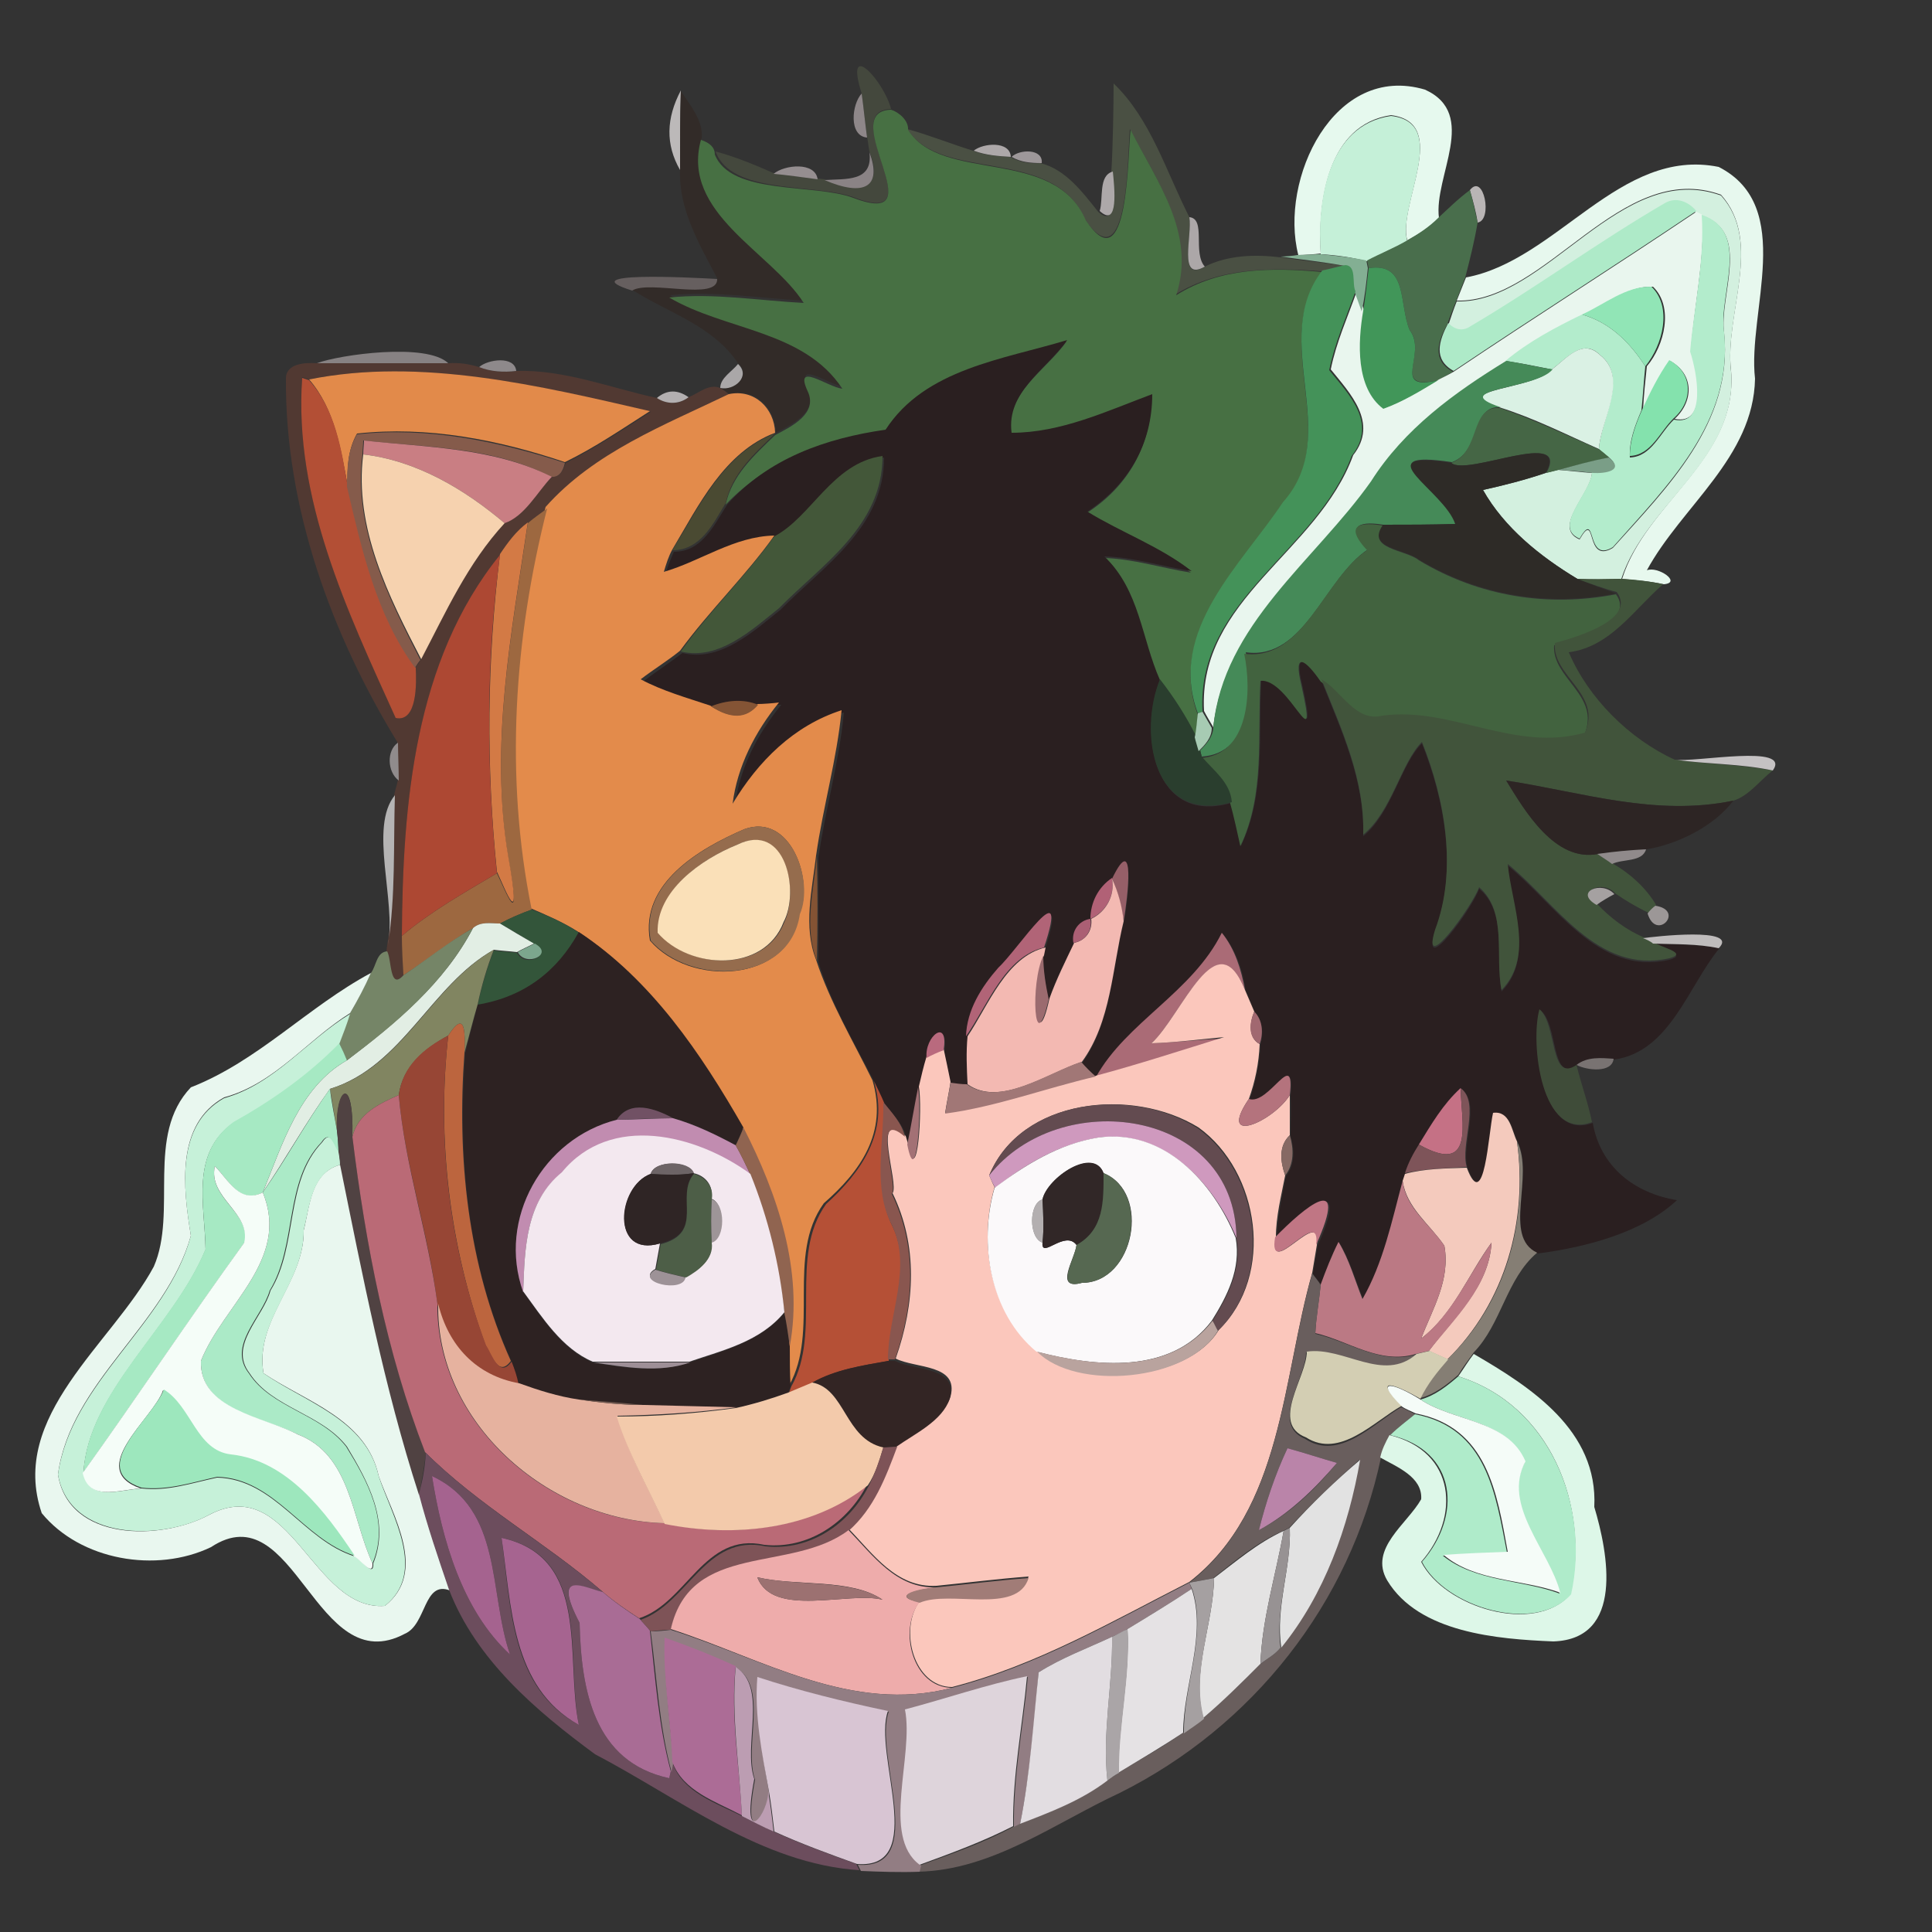 <?xml version="1.0" encoding="utf-8"?>
<!-- Generator: Adobe Illustrator 26.0.3, SVG Export Plug-In . SVG Version: 6.00 Build 0)  -->
<svg version="1.1" id="Layer_1" xmlns="http://www.w3.org/2000/svg" xmlns:xlink="http://www.w3.org/1999/xlink" x="0px" y="0px"
	 viewBox="0 0 250 250" style="enable-background:new 0 0 250 250;" xml:space="preserve">
<rect x="0" y="0" width="250" height="250" fill="#333333" stroke="none"/>
<style type="text/css">
	.st0{fill:#44483D;}
	.st1{fill:#4A5043;}
	.st2{fill:#E6F9EE;}
	.st3{fill:#BCB9B9;}
	.st4{fill:#322B28;}
	.st5{fill:#8E8789;}
	.st6{fill:#477043;}
	.st7{fill:#C5F0D8;}
	.st8{fill:#ADA8A9;}
	.st9{fill:#8A8385;}
	.st10{fill:#9D9799;}
	.st11{fill:#E7F8EE;}
	.st12{fill:#958E90;}
	.st13{fill:#B9B5B5;}
	.st14{fill:#D3F0DF;}
	.st15{fill:#496E4C;}
	.st16{fill:#AEEAC8;}
	.st17{fill:#ACA7A8;}
	.st18{fill:#E9F6EE;}
	.st19{fill:#B3ECCC;}
	.st20{fill:#83AF93;}
	.st21{fill:#449259;}
	.st22{fill:#419659;}
	.st23{fill:#665F5F;}
	.st24{fill:#91E5B6;}
	.st25{fill:#2A1F20;}
	.st26{fill:#DAF1E4;}
	.st27{fill:#878283;}
	.st28{fill:#513932;}
	.st29{fill:#8E898B;}
	.st30{fill:#AAA7A8;}
	.st31{fill:#458A58;}
	.st32{fill:#84E2AD;}
	.st33{fill:#E28A4A;}
	.st34{fill:#B34F35;}
	.st35{fill:#B3AFB0;}
	.st36{fill:#E38B4B;}
	.st37{fill:#456645;}
	.st38{fill:#855B4B;}
	.st39{fill:#4A4A32;}
	.st40{fill:#C97E83;}
	.st41{fill:#F6D2AF;}
	.st42{fill:#435739;}
	.st43{fill:#2E2B27;}
	.st44{fill:#7A9E87;}
	.st45{fill:#9D6840;}
	.st46{fill:#D37A45;}
	.st47{fill:#42633F;}
	.st48{fill:#AD4833;}
	.st49{fill:#41543B;}
	.st50{fill:#2A3E2E;}
	.st51{fill:#845435;}
	.st52{fill:#A7CBB3;}
	.st53{fill:#908B8C;}
	.st54{fill:#C5C2C3;}
	.st55{fill:#2D2524;}
	.st56{fill:#B5B4B4;}
	.st57{fill:#956C4D;}
	.st58{fill:#FAE0B8;}
	.st59{fill:#908A8B;}
	.st60{fill:#835334;}
	.st61{fill:#965F68;}
	.st62{fill:#B16176;}
	.st63{fill:#F3B9B2;}
	.st64{fill:#A5A1A1;}
	.st65{fill:#9C9797;}
	.st66{fill:#33553A;}
	.st67{fill:#B16477;}
	.st68{fill:#E2EEE4;}
	.st69{fill:#AB5F74;}
	.st70{fill:#758567;}
	.st71{fill:#2D2222;}
	.st72{fill:#AA6B76;}
	.st73{fill:#BFBCBC;}
	.st74{fill:#7CA68D;}
	.st75{fill:#818561;}
	.st76{fill:#9B6B6F;}
	.st77{fill:#FBC7BC;}
	.st78{fill:#E9F7EF;}
	.st79{fill:#C6F1D9;}
	.st80{fill:#A16870;}
	.st81{fill:#3F4C39;}
	.st82{fill:#BC653E;}
	.st83{fill:#B96A7E;}
	.st84{fill:#974635;}
	.st85{fill:#A6E9C3;}
	.st86{fill:#A17776;}
	.st87{fill:#797372;}
	.st88{fill:#B4737D;}
	.st89{fill:#B55036;}
	.st90{fill:#ABEAC7;}
	.st91{fill:#504242;}
	.st92{fill:#A37175;}
	.st93{fill:#C57185;}
	.st94{fill:#7E5459;}
	.st95{fill:#BA6A76;}
	.st96{fill:#89564F;}
	.st97{fill:#634B50;}
	.st98{fill:#715164;}
	.st99{fill:#F4CABD;}
	.st100{fill:#C18CB0;}
	.st101{fill:#CF99BE;}
	.st102{fill:#906450;}
	.st103{fill:#F3E8EF;}
	.st104{fill:#FBF9FA;}
	.st105{fill:#866964;}
	.st106{fill:#857E74;}
	.st107{fill:#F5FDF8;}
	.st108{fill:#6D6466;}
	.st109{fill:#312727;}
	.st110{fill:#2F2525;}
	.st111{fill:#4D5E47;}
	.st112{fill:#566851;}
	.st113{fill:#BB7984;}
	.st114{fill:#9E9598;}
	.st115{fill:#C07684;}
	.st116{fill:#9D9297;}
	.st117{fill:#695E5D;}
	.st118{fill:#E6B29F;}
	.st119{fill:#B9A39E;}
	.st120{fill:#D3CEB3;}
	.st121{fill:#DDF7E8;}
	.st122{fill:#9E8F97;}
	.st123{fill:#332524;}
	.st124{fill:#AFEBCA;}
	.st125{fill:#F3CAAB;}
	.st126{fill:#F5FCF8;}
	.st127{fill:#9DE7BD;}
	.st128{fill:#735A51;}
	.st129{fill:#7E5357;}
	.st130{fill:#BA84A9;}
	.st131{fill:#6C4D5D;}
	.st132{fill:#E2E2E2;}
	.st133{fill:#A5638F;}
	.st134{fill:#EEACAB;}
	.st135{fill:#E4E3E3;}
	.st136{fill:#979293;}
	.st137{fill:#A66490;}
	.st138{fill:#9C7171;}
	.st139{fill:#A17C77;}
	.st140{fill:#A5A0A1;}
	.st141{fill:#A96C95;}
	.st142{fill:#927D83;}
	.st143{fill:#E5E2E4;}
	.st144{fill:#AAA5A7;}
	.st145{fill:#AC6C96;}
	.st146{fill:#E2DDE1;}
	.st147{fill:#BC9DB2;}
	.st148{fill:#D8C5D3;}
	.st149{fill:#DED4DB;}
</style>
<g id="_x23_44483dff">
	<path class="st0" d="M111.5,12.1c-2.3-7.3,2.9-1.6,3.8,2c-7.3,0.2,6.1,15.7-4.9,11.4c-5.1-1.8-15.8-0.3-17.8-5.9
		c2.6,0.7,5,1.7,7.5,2.8c1.4,0.2,4.2,0.6,5.7,0.7l0.9,0.1c5.1,2.1,7.6,0.9,5.8-3.6c-0.1-0.5-0.2-1.4-0.3-1.9
		C112,16.4,111.7,13.5,111.5,12.1z"/>
</g>
<g id="_x23_4a5043ff">
	<path class="st1" d="M144.1,10.8c4.8,4.6,6.8,11.4,9.8,17.3c0.4,2.5-1.5,8.5,2,6.4c3-1.5,6.5-1.6,9.8-1.2c2.8,0.4,5.6,0.7,8.4,1.1
		c-1,0.2-2,0.5-3.1,0.7c-6.6-0.5-13.2-0.5-18.9,3c2.6-7.9-2.4-14.7-5.9-21.4c-0.3,3-0.1,20-5.8,11.7c-4.1-9.6-18.6-4.7-23-11.7
		c2.9,0.8,5.6,1.9,8.5,2.8c1.5,0.6,3.2,0.7,4.8,0.8c1.2,0.7,2.6,0.9,3.9,0.8c3.3,0.8,5.5,3.8,7.5,6.3c2.5,2.3,1.9-3.1,1.7-5.1
		C144,19.4,144.1,13.6,144.1,10.8z"/>
</g>
<g id="_x23_e6f9eeff">
	<path class="st2" d="M168,33c-2.5-9.8,4.6-24.9,16.4-21.4c7,3.2,1.1,11.2,1.8,16.6c-1.2,1.2-2.6,2.1-4.1,2.9
		c-1.3-4.6,5.7-15.2-2.1-16.2c-8.2,1.2-9.5,11.2-9.1,17.9C170.2,32.9,168.7,33,168,33z"/>
</g>
<g id="_x23_bcb9b9ff">
	<path class="st3" d="M88,22c-1.9-3.3-1.8-6.7,0.1-10.3C88,15.2,88,18.6,88,22z"/>
</g>
<g id="_x23_322b28ff">
	<path class="st4" d="M88.1,11.8c1.2,1.8,2.9,3.8,2.7,6c-2.5,9.5,9.1,14.5,13.3,21.1c-5.8-0.3-11.6-1.3-17.4-0.7
		c7.3,4.3,17.4,4.2,22.4,11.8c-1.9-0.2-6.3-3.6-4.5,0.3c1.3,3-2.1,4.6-4.2,5.7c-0.1-3.3-2.7-5.8-6-5c-0.3-0.2-0.9-0.6-1.2-0.9
		c1.8,0.4,4.1-1.5,2.3-3.1c-3.3-4.9-9-6.5-13.7-9.5c2.2-1.4,11.1,1.4,11-1.5c-2.3-4.4-5-8.9-4.8-14C88,18.6,88,15.2,88.1,11.8z"/>
</g>
<g id="_x23_8e8789ff">
	<path class="st5" d="M111.5,12.1c0.2,1.4,0.5,4.3,0.7,5.7C109.8,17.6,110.2,13.5,111.5,12.1z"/>
</g>
<g id="_x23_477043ff">
	<path class="st6" d="M110.4,25.6c11,4.2-2.4-11.2,4.9-11.4c1,0.3,2.3,1.4,2.2,2.6c4.4,7,18.9,2.1,23,11.7c5.6,8.4,5.4-8.7,5.8-11.7
		c3.4,6.7,8.5,13.4,5.9,21.4c5.7-3.6,12.3-3.6,18.9-3c-7,9.1,2.8,21.2-5.1,30c-5.2,8-15,16.6-11,27.3c-0.1,0.8-0.2,2.3-0.3,3.1
		c-1.2-2.7-2.9-5.1-4.7-7.4c-2.3-5.4-2.5-11.5-7.2-16c3.8,0.1,7.5,1.3,11.3,1.9c-4.1-3.2-9.1-5-13.5-7.7c5.3-3.4,8.4-8.7,8.4-15.2
		c-5.9,2.3-11.7,5-18.2,5c-0.8-5.3,4.5-8.2,7.2-12c-8.3,2.5-18.4,3.7-23.5,11.6c-7.7,1.1-15.2,3.8-20.6,9.5c0.8-3.8,3.7-6.4,6.4-9
		c2.1-1.1,5.6-2.8,4.2-5.7c-1.8-3.9,2.6-0.5,4.5-0.3c-5-7.6-15.1-7.5-22.4-11.8c5.8-0.6,11.6,0.4,17.4,0.7
		c-4.2-6.6-15.9-11.6-13.3-21.1c1.2,0.4,1.8,1,1.8,1.9C94.6,25.3,105.3,23.7,110.4,25.6z"/>
</g>
<g id="_x23_c5f0d8ff">
	<path class="st7" d="M170.9,32.9c-0.5-6.7,0.8-16.7,9.1-17.9c7.8,0.9,0.8,11.6,2.1,16.2c-1.7,0.9-3.5,1.7-5.2,2.6
		C174.9,33.3,172.9,33,170.9,32.9z"/>
</g>
<g id="_x23_ada8a9ff">
	<path class="st8" d="M126,19.5c1.2-1,4.7-1.3,4.8,0.8C129.2,20.2,127.6,20.1,126,19.5z"/>
	<path class="st8" d="M142.3,27.3c0.5-1.6-0.2-4.6,1.7-5.1C144.2,24.2,144.8,29.6,142.3,27.3z"/>
</g>
<g id="_x23_8a8385ff">
	<path class="st9" d="M112.5,19.7c1.7,4.5-0.7,5.8-5.8,3.6C109.4,23.1,113,23.6,112.5,19.7z"/>
</g>
<g id="_x23_9d9799ff">
	<path class="st10" d="M130.9,20.3c1-1,4.1-1.1,3.9,0.8C133.4,21.1,132.1,21,130.9,20.3z"/>
</g>
<g id="_x23_e7f8eeff">
	<path class="st11" d="M189.7,35.9c11.8-2.2,19.9-16.9,32.7-14.3c10,5.1,3.7,18.8,4.7,27.4c-0.2,10.2-9.5,16.5-14,24.8
		c1.4-0.6,4.6,1.6,2.2,1.8c-1.8-0.4-3.6-0.5-5.4-0.7C213,65,224.9,59.4,224,48c-0.9-7.4,4.2-16.6-1.3-22.8
		c-13-4.7-22.6,14-34.2,13.7C188.9,37.9,189.3,36.9,189.7,35.9z"/>
</g>
<g id="_x23_958e90ff">
	<path class="st12" d="M100.1,22.5c1.4-1.2,5.4-1.6,5.7,0.7C104.3,23,101.5,22.6,100.1,22.5z"/>
</g>
<g id="_x23_b9b5b5ff">
	<path class="st13" d="M190.2,24.6c1.8-2.3,3,3.9,1,4.2C191,27.4,190.6,26,190.2,24.6z"/>
</g>
<g id="_x23_d3f0dfff">
	<path class="st14" d="M188.5,39c11.6,0.3,21.2-18.4,34.2-13.7c5.5,6.1,0.4,15.4,1.3,22.8c0.9,11.4-11,17-14.2,26.8
		c-1.9,0.1-3.8,0.1-5.7,0c-4.8-2.9-9.4-6.6-12.2-11.5c2.7-0.6,5.5-1.3,8.1-2.2c0.4-0.1,1.2-0.3,1.6-0.4c1.4,0.1,2.9,0.3,4.4,0.4
		c-0.1,2.6-5.2,7.1-1.6,8.6c2.3-4,0.6,3.3,4.3,1.1c7-7.8,15.6-16.2,14.4-27.8c-0.7-4.8,3.6-13.1-2.9-15.2l-0.8-0.4
		c-1-1.2-2.6-2-4.1-1c-8.6,4.9-16.5,10.9-25,16c-1,0.7-2,0.6-2.9-0.4C187.8,40.9,188.1,40,188.5,39z"/>
</g>
<g id="_x23_496e4cff">
	<path class="st15" d="M186.1,28.2c1.3-1.2,2.6-2.5,4.1-3.6c0.4,1.4,0.7,2.8,1,4.2c-0.4,2.4-1,4.8-1.6,7.1c-0.4,1-0.8,2.1-1.2,3.1
		c-0.4,1-0.8,2-1.1,2.9c-1.2,2.2-2.1,4.7,0.7,6.2c-0.5,0.3-1.4,0.8-1.9,1.1c-6.3,1.4-1.3-3.5-3.7-6.5c-1.4-3.4-0.2-8.8-5.3-8l-0.2-1
		c1.7-0.9,3.5-1.6,5.2-2.6C183.5,30.3,184.9,29.4,186.1,28.2z"/>
</g>
<g id="_x23_aeeac8ff">
	<path class="st16" d="M215.4,26.3c1.5-0.9,3.1-0.2,4.1,1c-10.4,7-21,13.7-31.4,20.7c-2.7-1.5-1.9-3.9-0.7-6.2
		c0.9,0.9,1.9,1.1,2.9,0.4C198.8,37.2,206.8,31.3,215.4,26.3z"/>
</g>
<g id="_x23_aca7a8ff">
	<path class="st17" d="M153.9,28.1c2.2,0.2,0.4,4.6,2,6.4C152.4,36.5,154.3,30.5,153.9,28.1z"/>
</g>
<g id="_x23_e9f6eeff">
	<path class="st18" d="M188.1,48.1c10.4-7,21-13.7,31.4-20.7l0.8,0.4c0.3,5.9-1.1,11.8-1.5,17.6c0.9,2.7,2.2,9.7-2.1,8.8
		c2.5-2.3,2.5-5.8-0.6-7.5c-1.5,2-2.5,4.2-3.5,6.4c0.1-1.9,0.3-3.8,0.5-5.7c2.3-2.7,3.5-7.7,0.8-10.3c-3.3-0.1-6.1,2.3-9,3.6
		c-3.5,1.7-6.9,3.6-9.9,6c-6.7,4.2-13.2,8.9-17.5,15.6c-7.2,10.3-19,18.5-20.5,31.8c-0.3-0.5-0.9-1.5-1.2-2.1
		c-0.8-14.5,14.7-20.5,19.3-33.1c3.3-4.2-0.4-8-2.9-11.1c0.7-3.5,2.2-6.8,3.4-10.2c0.2,0.6,0.7,1.9,0.9,2.5c-0.6,4-1,9.9,2.6,12.7
		c2.5-0.9,4.8-2.4,7.1-3.7C186.6,48.9,187.6,48.4,188.1,48.1z"/>
</g>
<g id="_x23_b3ecccff">
	<path class="st19" d="M220.2,27.8c6.5,2.2,2.1,10.4,2.9,15.2c1.2,11.6-7.4,19.9-14.4,27.8c-3.6,2.2-2-5.1-4.3-1.1
		c-3.6-1.5,1.5-6,1.6-8.6c1.6,0.1,4.2-0.3,2.1-2c-0.3-0.2-0.9-0.7-1.2-1c0.2-3.8,3.9-9.3,0.1-12.2c-2.2-2.2-4.4,0.6-6.2,1.9
		c-2-0.4-4-0.8-6-1.1c3-2.5,6.4-4.3,9.9-6c3.6,1,6.2,3.6,8.2,6.7c-0.2,1.9-0.3,3.8-0.5,5.7c-0.8,1.9-1.6,3.9-1.5,6.1
		c2.8-0.1,3.9-3.2,5.7-4.9c4.3,0.9,3-6.1,2.1-8.8C219.2,39.6,220.6,33.7,220.2,27.8z"/>
</g>
<g id="_x23_83af93ff">
	<path class="st20" d="M165.7,33.2c0.5,0,1.7-0.1,2.2-0.2c0.8,0,2.2-0.1,3-0.1c2,0.2,4,0.4,5.9,0.8l0.2,1c-0.2,1.9-0.4,3.8-0.8,5.6
		c-0.2-0.6-0.7-1.9-0.9-2.5c-0.5-1,0.2-3.3-1.3-3.4C171.3,33.9,168.5,33.6,165.7,33.2z"/>
</g>
<g id="_x23_449259ff">
	<path class="st21" d="M174.1,34.3c1.5,0.1,0.8,2.4,1.3,3.4c-1.2,3.4-2.7,6.7-3.4,10.2c2.5,3.1,6.3,6.8,2.9,11.1
		c-4.6,12.5-20.1,18.6-19.3,33.1l-0.6,0.2c-4-10.7,5.7-19.3,11-27.3c7.9-8.8-1.9-20.9,5.1-30C172.1,34.8,173.1,34.5,174.1,34.3z"/>
</g>
<g id="_x23_419659ff">
	<path class="st22" d="M177.1,34.7c5.1-0.8,3.9,4.6,5.3,8c2.4,3.1-2.6,8,3.7,6.5c-2.3,1.4-4.6,2.8-7.1,3.7
		c-3.6-2.7-3.3-8.6-2.6-12.7C176.7,38.4,176.9,36.5,177.1,34.7z"/>
</g>
<g id="_x23_665f5fff">
	<path class="st23" d="M81.8,37.6c-8-2.5,7.5-1.7,11-1.5C92.9,39,84,36.2,81.8,37.6z"/>
</g>
<g id="_x23_91e5b6ff">
	<path class="st24" d="M204.7,40.7c2.9-1.3,5.7-3.7,9-3.6c2.7,2.6,1.5,7.5-0.8,10.3C210.9,44.3,208.3,41.7,204.7,40.7z"/>
</g>
<g id="_x23_2a1f20ff">
	<path class="st25" d="M114.6,55.6c5.1-7.9,15.3-9.1,23.5-11.6c-2.7,3.8-7.9,6.7-7.2,12c6.4,0,12.3-2.8,18.2-5
		c0,6.5-3.1,11.7-8.4,15.2c4.4,2.7,9.4,4.5,13.5,7.7c-3.8-0.6-7.5-1.8-11.3-1.9c4.6,4.4,4.8,10.6,7.2,16c-2.7,6.8-0.9,18.8,9.2,15.9
		c0.3,1.4,0.9,4.1,1.3,5.5c3.2-6.8,2.2-14.2,2.6-21.4c3.7-0.3,7.6,11,5.3,0.6c-1.1-4.4,0.5-3.3,2.5-0.5c2.6,6.5,5.6,12.9,5.4,20.1
		c3.7-3,4.9-9.4,7.6-12c3,7.5,4.6,16.6,1.7,24.3c-1.9,6.2,4.8-2.9,5.7-5.5c3.7,3.1,2.1,8.9,2.9,13.3c4.3-4.4,1.2-11.1,0.8-16.3
		c6.2,5,11.6,14.3,20.9,12.2c2.6-0.7-1.2-1.4-2-2.1c2.8,0.2,5.7,0,8.5,0.6c-4,4.8-6.4,13.4-13.6,14.4c-1.6-0.2-3.4-0.3-4.8,0.8
		c-3.5,2.3-2.4-5.4-4.8-7.2c-1.2,4.3,0.2,17.1,6.8,14.6c1,5.7,5.4,9.1,10.9,10c-4.5,4.2-11.8,6.1-18,6.9c-4.6-2.1-0.4-10-2.6-14.4
		c-0.7-1.4-0.9-4-3.1-3.7c-0.6,2.6-1.1,13.2-3.4,7c-0.9-2.8,1.8-8.3-0.8-10.2c-2.3,2.1-3.8,4.8-5.4,7.3c-0.7,1.2-1.3,2.4-1.8,3.7
		l-0.3,0.9c-1.4,5.2-2.5,10.6-5.2,15.3c-1-2.4-1.7-5-3.1-7.3c-0.9,1.8-1.6,3.6-2.3,5.5c-0.3-0.4-0.9-1.1-1.1-1.5
		c0.2-1.2,0.4-2.4,0.6-3.6c4.4-9.8-1.5-4.9-5.3-1c0.1-2.7,0.7-5.4,1.2-8c1.2-1.5,1.1-3.5,0.6-5.2c0-1.8,0.1-3.5,0-5.2
		c0.7-6.2-2.7,1.4-5.3,0.5c0.8-2.3,1.3-4.7,1.4-7.1c0.4-1.4,0.3-3.1-0.7-4.2c-0.4-0.9-0.8-1.9-1.2-2.8c-0.4-2.7-1.3-5.3-3-7.4
		c-3.8,7.7-12.4,11.5-16.3,18.7c-0.6-0.6-1.3-1.3-1.9-1.9c3.8-5.3,3.9-12.1,5.4-18.2c0.6-2.9,1.6-11.9-1.5-5.5
		c-1.8,1.2-2.8,3.1-2.8,5.3c-1.5,0.2-2.4,1.6-2.2,3.1c-1.2,2.4-2.4,4.7-3.2,7.2c-0.4-1.8-0.7-3.7-0.7-5.6l0.2-1
		c3.4-10.3-3.3,0.2-5.9,2.6c-2.2,2.5-4.1,5.5-4.1,8.9c-0.1,2.1,0,4.1,0,6.2c-0.7-0.1-1.4-0.1-2.1-0.2c-0.3-1.4-0.7-2.8-0.9-4.3
		c0.7-4.3-2.4-1.8-2.2,1c-0.4,1.3-0.8,2.6-1,3.9c-0.5,2.4-1,4.9-1.4,7.4l-0.3-1c-0.3-1.8-1.7-3.1-2.8-4.5c-0.4-0.9-0.8-1.8-1.3-2.8
		c-2.6-5.1-5.6-10.1-7.3-15.6c0-4.5,0-9,0-13.5c0.9-6.3,2.7-12.4,3.3-18.8c-6.3,2-10.8,6.6-14.1,12.1c0.6-4.9,2.9-9.3,6-13.1
		c-0.7,0-2.1,0.1-2.8,0.2c-2-0.8-4.2-0.6-6.1,0.2c-3-1-6.2-1.9-9-3.4c1.7-1.3,3.4-2.4,5.1-3.7c4.9,1.2,9.2-2.8,12.7-5.6
		c5.6-5.7,13.4-10.6,13.4-19.7c-6.5,0.9-9.2,7.9-14,10.4c-5.2,0-9.5,3.2-14.3,4.7c0.3-1,0.7-2,1.1-2.9c3.7,0,5.2-3.5,6.9-6.1
		C99.4,59.3,106.9,56.7,114.6,55.6z"/>
</g>
<g id="_x23_daf1e4ff">
	<path class="st26" d="M200.8,47.8c1.8-1.3,3.9-4.1,6.2-1.9c3.9,3,0.1,8.5-0.1,12.2c-4.3-1.9-8.4-4-12.9-5.4
		C186.9,50.4,198.7,50.4,200.8,47.8z"/>
</g>
<g id="_x23_878283ff">
	<path class="st27" d="M41,47c2.9-1.1,14.2-2.7,17,0C52.3,47,46.7,47,41,47z"/>
</g>
<g id="_x23_513932ff">
	<path class="st28" d="M37,49.1c-0.1-2.1,2.5-2.2,4-2.1c5.7,0,11.4,0,17,0c1.4-0.1,2.7,0.1,4,0.5c1.5,0.6,3.2,0.7,4.8,0.5
		C73,47.8,79,50.2,85,51.5c1.2,0.8,2.9,0.9,4.1-0.1c1.3-0.5,2.6-1.8,4.1-1.2c0.3,0.2,0.9,0.6,1.2,0.9c-8.3,4-17.5,7.4-23.5,14.7
		c-0.8,0.6-1.7,1.2-2.5,1.9c-1.5,1.1-2.5,2.6-3.6,4.1C53.6,85.5,52.1,104.1,52,121.1c0,1.7,0.1,3.4,0.2,5.1c-1.9,2-1.6-2-2.2-3.1
		l0.1-0.8c1.1-6.4,0.8-12.9,0.9-19.4c0.1-0.5,0.4-1.5,0.5-2c0-1.2-0.1-3.7-0.1-4.9C42.9,82.1,36.9,65.7,37,49.1 M40,49.1l-0.9-0.3
		C38,64.5,44.9,79,51.2,92.8c2.8,0.6,2.7-4.5,2.6-6.5c0.2-0.2,0.5-0.7,0.7-1c3.1-6.1,6-12.4,10.8-17.6c2.6-1,4.2-4,6.1-6
		c0.8,0.1,1.4-0.5,1.8-1.8c3.8-1.9,7.4-4.3,11-6.6C69.7,49.9,54.4,46.2,40,49.1z"/>
</g>
<g id="_x23_8e898bff">
	<path class="st29" d="M62,47.5c1.1-1,4.6-1.5,4.8,0.5C65.2,48.2,63.5,48.1,62,47.5z"/>
</g>
<g id="_x23_aaa7a8ff">
	<path class="st30" d="M95.5,47.1c1.7,1.6-0.5,3.5-2.3,3.1C93.2,48.9,94.7,48.1,95.5,47.1z"/>
</g>
<g id="_x23_458a58ff">
	<path class="st31" d="M177.4,62.3c4.3-6.8,10.8-11.5,17.5-15.6c2,0.3,4,0.8,6,1.1c-2.1,2.6-13.9,2.5-6.7,4.9
		c-3.9-0.3-2.4,5.6-6.3,7.1c-11.5-1.7-0.9,3.6,0.5,8c-3.2,0.1-6.2,0.1-9.4,0.1c-3.7-0.6-4.6,0.5-2,3.2c-5.6,3.7-8.2,14.4-15.8,13.3
		c1,4.8,0.8,13.1-5.7,13.5l-0.2-0.8c0.8-0.8,1.7-1.8,1.7-3C158.3,80.8,170.1,72.6,177.4,62.3z"/>
</g>
<g id="_x23_84e2adff">
	<path class="st32" d="M212.5,53c1-2.2,2.1-4.4,3.5-6.4c3.1,1.7,3.1,5.3,0.6,7.5c-1.8,1.7-2.9,4.8-5.7,4.9
		C210.9,57,211.6,55,212.5,53z"/>
</g>
<g id="_x23_e28a4aff">
	<path class="st33" d="M40,49.1c14.4-2.9,29.8,0.8,44.1,4.1c-3.6,2.3-7.1,4.7-11,6.6c-8.6-2.9-17.8-4.7-26.9-3.7
		c-1.2,2.1-1.3,4.5-1.2,6.8C44.1,58.1,43.3,52.9,40,49.1z"/>
</g>
<g id="_x23_b34f35ff">
	<path class="st34" d="M39.1,48.9l0.9,0.3c3.4,3.8,4.2,9,5,13.8c1.9,8.1,3.8,16.6,8.8,23.4c0.1,2,0.2,7.1-2.6,6.5
		C44.9,79,38,64.5,39.1,48.9z"/>
</g>
<g id="_x23_b3afb0ff">
	<path class="st35" d="M85,51.5c1.3-1.1,2.7-1.1,4.1-0.1C87.8,52.4,86.2,52.3,85,51.5z"/>
	<path class="st35" d="M134.9,160.8c-1.8-0.6-1.8-5.1,0-5.6C135,157.1,135.1,159,134.9,160.8z"/>
</g>
<g id="_x23_e38b4bff">
	<path class="st36" d="M94.3,51c3.3-0.7,5.9,1.8,6,5c-6.6,2.5-9.9,9.4-13.3,15.1c-0.5,0.9-0.8,1.9-1.1,2.9c4.8-1.4,9.1-4.6,14.3-4.7
		c-3.7,5.2-8.4,9.7-12.2,14.9c-1.6,1.3-3.4,2.4-5.1,3.7c2.8,1.5,6,2.4,9,3.4c2.6,1.7,4.7,1.7,6.1-0.2c0.7,0,2.1-0.1,2.8-0.2
		c-3.1,3.8-5.4,8.3-6,13.1c3.3-5.5,7.9-10.1,14.1-12.1c-0.6,6.3-2.4,12.5-3.3,18.8c-0.5,4.4-1.7,9.2,0,13.5
		c1.8,5.5,4.8,10.5,7.3,15.6c2,6.8-1.6,11.8-6.3,15.9c-4.9,6.8-0.5,16.5-4.5,23.6c-0.1-1.7-0.1-3.5-0.1-5.2c1.8-9.7-1.7-19.7-6-28.3
		c-5.5-9.6-11.9-19.1-21.3-25.3c-1.9-1.2-4-2.1-6.1-3c-3.5-17.2-2.4-35,2-51.9C76.9,58.5,86,55,94.3,51 M96.3,107.3
		c-5.8,2.5-13.5,7-12.2,14.4c5.1,6,18,5.6,19.3-3.4C105.4,114,102.3,105.1,96.3,107.3z"/>
</g>
<g id="_x23_456645ff">
	<path class="st37" d="M187.8,59.9c3.9-1.5,2.3-7.4,6.3-7.1c4.4,1.5,8.6,3.5,12.9,5.4c0.3,0.2,0.9,0.7,1.2,1c-2.2,0.5-4.3,1-6.5,1.6
		c-0.4,0.1-1.2,0.3-1.6,0.4C203.3,55.3,189.8,61.7,187.8,59.9z"/>
</g>
<g id="_x23_855b4bff">
	<path class="st38" d="M46.2,56.2c9.1-1,18.3,0.9,26.9,3.7c-0.3,1.3-0.9,1.9-1.8,1.8c-7.4-3.9-16.1-3.8-24.3-4.7
		c0,0.5-0.1,1.4-0.1,1.8c-1.2,9.5,3.3,18.4,7.5,26.6c-0.2,0.2-0.5,0.7-0.7,1c-5-6.8-6.9-15.3-8.8-23.4C44.9,60.6,45,58.2,46.2,56.2z
		"/>
</g>
<g id="_x23_4a4a32ff">
	<path class="st39" d="M87,71.2c3.5-5.7,6.7-12.6,13.3-15.1c-2.7,2.6-5.6,5.2-6.4,9C92.3,67.7,90.7,71.2,87,71.2z"/>
</g>
<g id="_x23_c97e83ff">
	<path class="st40" d="M47.1,57c8.1,0.9,16.8,0.9,24.3,4.7c-1.9,2-3.5,5.1-6.1,6c-5.2-4.4-11.4-8.1-18.3-8.9
		C47,58.3,47.1,57.4,47.1,57z"/>
</g>
<g id="_x23_f6d2afff">
	<path class="st41" d="M47,58.8c6.9,0.8,13.1,4.5,18.3,8.9c-4.8,5.2-7.6,11.5-10.8,17.6C50.3,77.2,45.8,68.3,47,58.8z"/>
</g>
<g id="_x23_435739ff">
	<path class="st42" d="M100.2,69.4c4.8-2.5,7.5-9.5,14-10.4c0,9.1-7.8,14-13.4,19.7c-3.5,2.8-7.8,6.8-12.7,5.6
		C91.8,79.1,96.4,74.7,100.2,69.4z"/>
</g>
<g id="_x23_2e2b27ff">
	<path class="st43" d="M187.8,59.9c2,1.8,15.4-4.6,12.2,1.3c-2.7,0.9-5.4,1.6-8.1,2.2c2.7,4.9,7.4,8.6,12.2,11.5
		c1.3,0.5,3.8,1.5,5,1.9c-8.8,1.7-17.7,0.3-25.5-4.4c-1.8-1.4-6.8-1.4-4.7-4.5c3.2,0,6.2,0,9.4-0.1
		C186.9,63.5,176.4,58.2,187.8,59.9z"/>
</g>
<g id="_x23_7a9e87ff">
	<path class="st44" d="M208.2,59.2c2.1,1.7-0.5,2.1-2.1,2c-1.5-0.2-2.9-0.3-4.4-0.4C203.9,60.2,206,59.6,208.2,59.2z"/>
</g>
<g id="_x23_9d6840ff">
	<path class="st45" d="M68.3,67.7c0.8-0.7,1.7-1.3,2.5-1.9c-4.3,16.9-5.5,34.7-2,51.9c-1.4,0.5-2.8,1.1-4.1,1.8
		c-1.2,0-2.5-0.3-3.5,0.6c-3.1,1.8-5.9,4.1-9,6.1c-0.1-1.7-0.2-3.4-0.2-5.1c3.8-3.2,8.1-5.6,12.3-8.1c1.1,2.2,3.3,8.2,1.5-1.8
		C63.3,96.5,66.2,82,68.3,67.7z"/>
</g>
<g id="_x23_d37a45ff">
	<path class="st46" d="M64.7,71.7c1-1.5,2.1-3,3.6-4.1c-2.1,14.3-5,28.8-2.5,43.4c1.8,10.1-0.4,4.1-1.5,1.8
		C62.9,99.2,63,85.5,64.7,71.7z"/>
</g>
<g id="_x23_42633fff">
	<path class="st47" d="M176.9,71.2c-2.6-2.8-1.7-3.8,2-3.2c-2.1,3.1,3,3.1,4.7,4.5c7.8,4.7,16.7,6.1,25.5,4.4c2.6,3.5-5,5.8-8,6.6
		c-0.3,4.3,6.1,6.5,3.9,11.6c-9.1,2.6-17.3-3.5-26.2-2.2c-3.5,0.9-5.4-3.1-7.9-4.7c-2-2.9-3.6-4-2.5,0.5c2.3,10.3-1.6-1-5.3-0.6
		c-0.4,7.2,0.6,14.7-2.6,21.4c-0.3-1.4-0.9-4.1-1.3-5.5c-0.2-2.6-2.4-4-3.9-5.9c6.4-0.4,6.7-8.7,5.7-13.5
		C168.7,85.6,171.3,74.9,176.9,71.2z"/>
</g>
<g id="_x23_ad4833ff">
	<path class="st48" d="M52,121.1c0.1-17,1.6-35.6,12.7-49.3c-1.8,13.7-1.8,27.4-0.4,41.2C60.1,115.5,55.8,117.9,52,121.1z"/>
</g>
<g id="_x23_41543bff">
	<path class="st49" d="M204.1,74.9c1.9,0.1,3.8,0,5.7,0c1.8,0.1,3.6,0.3,5.4,0.7c-3.8,3.3-6.8,8.1-12.2,8.8
		c2.5,5.9,7.8,11.2,13.7,13.9c4.2,0.6,8.5,0.6,12.7,1.4c-1.7,1.3-3.1,3.3-5.1,3.9c-10.1,2.1-19.6-1.1-29.4-2.6
		c2.4,3.9,6.3,10.6,11.9,9.5c0.6,0.5,1.3,0.9,2,1.3c2.2,1.3,4.2,3.1,5.5,5.3c-0.2,0.2-0.7,0.7-1,1c-1.5-0.7-3-1.6-4.3-2.5
		c-1.5-1.8-5.3-0.3-2.3,1.4c1.7,1.8,3.7,3.3,6,4.3c0.3,0.2,1,0.5,1.3,0.6c0.8,0.7,4.6,1.4,2,2.1c-9.3,2.1-14.7-7.2-20.9-12.2
		c0.5,5.3,3.5,11.9-0.8,16.3c-0.9-4.4,0.8-10.1-2.9-13.3c-0.9,2.5-7.6,11.7-5.7,5.5c2.9-7.7,1.3-16.8-1.7-24.3
		c-2.7,2.7-3.9,9-7.6,12c0.2-7.2-2.8-13.6-5.4-20.1c2.6,1.5,4.4,5.6,7.9,4.7c8.9-1.2,17.1,4.8,26.2,2.2c2.2-5.1-4.3-7.3-3.9-11.6
		c3-0.8,10.6-3.1,8-6.6C207.9,76.3,205.4,75.4,204.1,74.9z"/>
</g>
<g id="_x23_2a3e2eff">
	<path class="st50" d="M150.1,87.9c1.8,2.3,3.4,4.8,4.7,7.4c0.1,0.4,0.4,1.3,0.5,1.8l0.2,0.8c1.5,1.8,3.7,3.3,3.9,5.9
		C149.1,106.7,147.3,94.7,150.1,87.9z"/>
</g>
<g id="_x23_845435ff">
	<path class="st51" d="M92,91.4c2-0.8,4.2-1,6.1-0.2C96.6,93,94.6,93.1,92,91.4z"/>
</g>
<g id="_x23_a7cbb3ff">
	<path class="st52" d="M155,92.3l0.6-0.2c0.3,0.5,0.9,1.6,1.2,2.1c0,1.3-0.9,2.2-1.7,3c-0.1-0.4-0.4-1.3-0.5-1.8
		C154.8,94.6,154.9,93,155,92.3z"/>
</g>
<g id="_x23_908b8cff">
	<path class="st53" d="M51.5,96.1c0,1.2,0.1,3.7,0.1,4.9C50.1,99.9,50,97.1,51.5,96.1z"/>
</g>
<g id="_x23_c5c2c3ff">
	<path class="st54" d="M216.7,98.3c2.6,0.4,15.2-2.1,12.7,1.4C225.2,98.8,220.9,98.9,216.7,98.3z"/>
</g>
<g id="_x23_2d2524ff">
	<path class="st55" d="M194.9,101c9.8,1.5,19.3,4.7,29.4,2.6c-2.5,3.3-7.1,5.6-11.2,6.3c-2.1,0.1-4.2,0.3-6.3,0.6
		C201.2,111.6,197.3,104.9,194.9,101z"/>
</g>
<g id="_x23_b5b4b4ff">
	<path class="st56" d="M50.2,122.3c1.1-5.7-2.5-15.3,0.9-19.4C50.9,109.4,51.2,115.9,50.2,122.3z"/>
</g>
<g id="_x23_956c4dff">
	<path class="st57" d="M96.3,107.3c6-2.2,9.1,6.7,7.2,11c-1.3,9-14.2,9.3-19.3,3.4C82.8,114.3,90.6,109.8,96.3,107.3 M95.4,109.3
		c-4.7,1.9-10.4,6-10.2,11.4c4.1,4.8,13.8,5.2,16.3-1.4C103.4,115.4,101.7,106.3,95.4,109.3z"/>
</g>
<g id="_x23_fae0b8ff">
	<path class="st58" d="M95.4,109.3c6.3-3.1,8.1,6.1,6,10c-2.5,6.6-12.2,6.2-16.3,1.4C84.9,115.3,90.7,111.2,95.4,109.3z"/>
</g>
<g id="_x23_908a8bff">
	<path class="st59" d="M206.7,110.5c2.1-0.3,4.2-0.5,6.3-0.6c-0.5,1.7-3,1.2-4.4,1.9C208.1,111.4,207.4,111,206.7,110.5z"/>
</g>
<g id="_x23_835334ff">
	<path class="st60" d="M105.7,124.3c-1.7-4.3-0.4-9.1,0-13.5C105.8,115.3,105.8,119.8,105.7,124.3z"/>
</g>
<g id="_x23_965f68ff">
	<path class="st61" d="M143.9,113.7c3.1-6.4,2,2.6,1.5,5.5C145.1,117.3,144.7,115.4,143.9,113.7z"/>
</g>
<g id="_x23_b16176ff">
	<path class="st62" d="M141.1,118.9c0-2.1,1-4.1,2.8-5.3C144.3,115.9,143.1,118,141.1,118.9z"/>
</g>
<g id="_x23_f3b9b2ff">
	<path class="st63" d="M143.9,113.7c0.8,1.7,1.3,3.6,1.5,5.5c-1.5,6.1-1.6,13-5.4,18.2c-4.5,1.5-10.6,5.9-14.8,2.9
		c-0.1-2.1-0.2-4.1,0-6.2c2.7-4,5-10.3,10.1-11.5l-0.2,1c-1.6,3.4-1.1,13.8,0.7,5.6c0.9-2.5,2.1-4.9,3.2-7.2
		c1.5-0.3,2.4-1.6,2.2-3.1C143.1,118,144.3,115.9,143.9,113.7z"/>
</g>
<g id="_x23_a5a1a1ff">
	<path class="st64" d="M206.6,117.1c-3-1.7,0.7-3.2,2.3-1.4C208.3,116,207.1,116.7,206.6,117.1z"/>
</g>
<g id="_x23_9c9797ff">
	<path class="st65" d="M214.2,117.2c3.9,0.6,0.1,4.7-1,1C213.4,117.9,213.9,117.4,214.2,117.2z"/>
</g>
<g id="_x23_33553aff">
	<path class="st66" d="M64.7,119.5c1.3-0.7,2.7-1.3,4.1-1.8c2.1,0.8,4.2,1.7,6.1,3c-2.8,5.1-7.1,8.4-13.1,9.4
		c0.5-2.4,1.2-4.8,2.1-7.1c0.8,0.1,2.3,0.2,3,0.3c1,2,4.8,0.3,2.2-1.1C67.7,121.2,66.2,120.4,64.7,119.5z"/>
</g>
<g id="_x23_b16477ff">
	<path class="st67" d="M129.2,125.2c2.6-2.4,9.3-12.9,5.9-2.6c-5.1,1.2-7.3,7.5-10.1,11.5C125.1,130.7,127,127.7,129.2,125.2z"/>
</g>
<g id="_x23_e2eee4ff">
	<path class="st68" d="M61.2,120.1c1-0.9,2.3-0.6,3.5-0.6c1.5,0.9,3,1.8,4.4,2.6c-0.6,0.3-1.7,0.8-2.2,1.1c-0.8-0.1-2.3-0.2-3-0.3
		c-8.1,4.5-11.8,15.1-21.2,18c-3.1,4.3-5.7,9-8.7,13.4c2.5-6.1,4.7-13.6,10.9-17.1C51.2,132.4,57.5,127.2,61.2,120.1z"/>
</g>
<g id="_x23_ab5f74ff">
	<path class="st69" d="M138.9,122c-0.3-1.5,0.7-2.9,2.2-3.1C141.4,120.4,140.4,121.8,138.9,122z"/>
</g>
<g id="_x23_758567ff">
	<path class="st70" d="M52.2,126.2c3-2,5.8-4.3,9-6.1c-3.7,7.1-10,12.4-16.3,17.1c-0.3-0.6-0.8-1.7-1-2.2c0.5-1.3,0.9-2.6,1.4-3.9
		c1-1.7,1.9-3.5,2.7-5.2c0.7-0.9,0.7-2.7,2.1-2.8C50.7,124.2,50.4,128.2,52.2,126.2z"/>
</g>
<g id="_x23_2d2222ff">
	<path class="st71" d="M61.8,130c6-1,10.3-4.3,13.1-9.4c9.4,6.2,15.8,15.7,21.3,25.3c-0.2,0.6-0.8,1.7-1,2.3
		c-2.6-1.4-5.2-2.7-8.1-3.5c-2.4-1.3-5.6-2.4-7.3,0.2c-9.5,2.4-15.5,12.8-12.1,22.3c2.5,3.4,5,7.4,9,9.1c4.1,0.7,8.5,1.4,12.5,0
		c4.4-1.5,9.2-2.7,12.3-6.4c0.3,1.4,0.5,2.9,0.7,4.3c0,1.7,0,3.5,0.1,5.2l-0.3,0.8c-2.2,0.8-4.5,1.5-6.8,2c-4,0-8-0.1-12-0.3
		c-2.8-0.3-5.6-0.6-8.4-0.7c-2.6-0.4-5.2-1.1-7.7-2.1c-0.3-1-0.6-2-0.9-2.9c-5.7-12.5-7-26.4-6-39.9C60.7,134.1,61.3,132.1,61.8,130
		z"/>
</g>
<g id="_x23_aa6b76ff">
	<path class="st72" d="M141.8,139.4c3.9-7.1,12.5-11,16.3-18.7c1.7,2.1,2.5,4.7,3,7.4c-3.7-9.1-8.1,3.2-12.1,6.9
		c3.1-0.1,6.2-0.5,9.4-0.6C152.9,136.1,147.4,137.8,141.8,139.4z"/>
</g>
<g id="_x23_bfbcbcff">
	<path class="st73" d="M212.6,121.4c1.3-0.2,12.6-1.5,9.8,1.3c-2.8-0.6-5.7-0.5-8.5-0.6C213.6,121.8,212.9,121.5,212.6,121.4z"/>
</g>
<g id="_x23_7ca68dff">
	<path class="st74" d="M69.2,122.1c2.6,1.4-1.2,3.1-2.2,1.1C67.5,122.9,68.6,122.4,69.2,122.1z"/>
</g>
<g id="_x23_818561ff">
	<path class="st75" d="M42.7,140.9c9.4-2.8,13.1-13.4,21.2-18c-0.9,2.3-1.6,4.7-2.1,7.1c-0.6,2-1.1,4.1-1.7,6.2
		c0.1-2.7,0.1-5.6-2.1-2.2c-3.1,1.7-5.9,4-6.4,7.7c-2.5,1.1-5.3,2.4-6,5.4c0.2-8.3-2.2-6.3-2-0.8C43.3,144.5,43,142.7,42.7,140.9z"
		/>
</g>
<g id="_x23_9b6b6fff">
	<path class="st76" d="M135.7,129.3c-1.9,8.2-2.4-2.2-0.7-5.6C135,125.6,135.3,127.4,135.7,129.3z"/>
</g>
<g id="_x23_fbc7bcff">
	<path class="st77" d="M149,135c4-3.7,8.4-16.1,12.1-6.9c0.4,0.9,0.8,1.9,1.2,2.8c-0.6,1.4-0.8,3.4,0.7,4.2
		c-0.1,2.5-0.6,4.9-1.4,7.1c-4.2,6.2,3.2,2.9,5.3-0.5c0,1.7,0,3.5,0,5.2c-1.5,1.4-1.2,3.5-0.6,5.2c-0.5,2.6-1.2,5.3-1.2,8
		c-1.1,5.8,6-4.4,5.3,1c-0.2,1.2-0.4,2.4-0.6,3.6c-3.9,13.7-3.8,30.6-15.9,40c-10,5.1-19.8,10.8-30.7,13.6c-5,0-6.9-7.5-4.2-11.1
		c3.8-1.6,12.6,1.6,14.1-3.2c-4,0.3-7.9,0.8-11.9,1.2c-5.2,0.3-8.2-4.1-11.4-7.4c3.3-2.8,4.8-6.9,6.3-10.9c2.4-1.7,5.9-3.3,6.9-6.2
		c1.1-4.2-4.5-3.6-7.1-4.9c2.5-7.1,2.9-14.6-0.4-21.4c0.9-1.2-2.9-11.3,1.7-7.4l0.3,1c1.2,6.2,1.9-4.6,1.4-7.4
		c0.3-1.3,0.6-2.6,1-3.9c0.5-0.2,1.6-0.7,2.2-1c0.3,1.4,0.6,2.8,0.9,4.3c-0.2,1.3-0.5,2.7-0.7,4c6.7-0.9,13-3.3,19.5-4.8
		c5.6-1.5,11.1-3.3,16.6-5C155.2,134.5,152.1,134.9,149,135 M128,152.1c0.2,0.4,0.5,1.2,0.7,1.5c-2.1,7.2-0.6,16.3,5.6,21.2
		c5,5.1,19.5,3.9,23.4-2.7c7.3-7.1,5.3-20.5-2.6-26.2C146.5,140.6,132.1,142.1,128,152.1z"/>
</g>
<g id="_x23_e9f7efff">
	<path class="st78" d="M24.7,140.7c8.7-3.4,15.1-10.4,23.3-14.8c-0.8,1.8-1.7,3.5-2.7,5.2c-5.6,3.5-9.7,9.1-16.3,10.9
		c-6.3,3.5-5.3,11.7-4.3,17.9c-3.2,11.5-15.6,18.9-17.2,30.9c1.4,8.7,13.3,8.6,19.6,5.2c10.5-5.5,13.3,12.5,22.7,11.8
		c5.6-4.4,1-11.7-0.8-16.8c-1.6-7.4-9.4-9.6-14.9-13.3c-1.2-6.9,5.3-11.8,5.2-18.5c0.8-3.2,0.9-7.5,4.8-8.5
		c2.9,14.3,5.7,28.8,10.2,42.7c1.1,4.2,2.5,8.3,3.9,12.4c-3.4-1.3-3,4.4-5.8,5.6c-11.6,6.2-14.2-18.4-25.1-11.2
		c-7.1,3.4-16.9,1.7-21.9-4.4c-4.3-12.6,9.1-21.9,14.5-31.9C23,156.8,18.8,146.9,24.7,140.7z"/>
</g>
<g id="_x23_c6f1d9ff">
	<path class="st79" d="M29,142.1c6.5-1.8,10.7-7.5,16.3-10.9c-0.4,1.3-0.9,2.6-1.4,3.9c-4,4.2-8.7,7.4-13.7,10.2
		c-5.6,4-3.7,10.6-3.6,16.4c-4.1,10-15.2,18.4-15.8,28.9c0.8,3.7,4.6,2.2,7.5,2c3.4,0.4,6.5-0.7,9.8-1.4c7.5,0.2,11.1,8.1,17.8,10.2
		c0.7,0.2,2.5,2.9,2.4,0.9c2.2-5.4-0.7-10.6-3.4-15.1c-3.3-4.3-9.7-5-12.6-9.5c-2.8-3.6,1.8-7.3,2.7-10.7c3.6-5.8,1.8-14.1,6.7-19.2
		c1.1-1.7,1.6,0.4,2.2,1.3c0,0.4,0.1,1.2,0.2,1.6c-3.8,1-4,5.3-4.8,8.5c0.1,6.8-6.4,11.7-5.2,18.5c5.5,3.8,13.3,6,14.9,13.3
		c1.7,5.2,6.3,12.4,0.8,16.8c-9.4,0.7-12.2-17.3-22.7-11.8c-6.2,3.4-18.1,3.4-19.6-5.2c1.7-12,14.1-19.4,17.2-30.9
		C23.7,153.8,22.7,145.6,29,142.1z"/>
</g>
<g id="_x23_a16870ff">
	<path class="st80" d="M162.3,130.9c1.1,1.1,1.2,2.8,0.7,4.2C161.4,134.2,161.7,132.3,162.3,130.9z"/>
</g>
<g id="_x23_3f4c39ff">
	<path class="st81" d="M199.2,130.6c2.3,1.9,1.3,9.6,4.8,7.2c0.6,2.5,1.5,4.9,2,7.4C199.4,147.7,198,134.9,199.2,130.6z"/>
</g>
<g id="_x23_bc653eff">
	<path class="st82" d="M58,134c2.2-3.4,2.2-0.5,2.1,2.2c-1,13.5,0.4,27.5,6,39.9c-1.6,2.2-2.5-0.8-3.3-2.1
		C58.2,161.3,56.5,147.5,58,134z"/>
</g>
<g id="_x23_b96a7eff">
	<path class="st83" d="M119.9,136.9c-0.3-2.8,2.9-5.3,2.2-1C121.5,136.1,120.4,136.6,119.9,136.9z"/>
</g>
<g id="_x23_974635ff">
	<path class="st84" d="M51.6,141.7c0.5-3.8,3.3-6.1,6.4-7.7c-1.5,13.5,0.1,27.3,4.9,40.1c0.8,1.2,1.7,4.3,3.3,2.1
		c0.4,1,0.7,1.9,0.9,2.9c-5.6-1-9.1-4.9-10.5-10.3C55.5,159.7,52.4,150.9,51.6,141.7z"/>
</g>
<g id="_x23_a6e9c3ff">
	<path class="st85" d="M30.2,145.2c5-2.8,9.7-6.1,13.7-10.2c0.3,0.6,0.8,1.7,1,2.2c-6.2,3.5-8.4,11-10.9,17.1
		c-3,1.6-4.4-1.6-6.2-3.4c-0.9,4.1,4.6,6,3.9,9.8c-7.1,9.8-13.8,19.9-20.9,29.8c0.6-10.5,11.7-18.9,15.8-28.9
		C26.5,155.9,24.6,149.3,30.2,145.2z"/>
</g>
<g id="_x23_a17776ff">
	<path class="st86" d="M125.1,140.3c4.2,3,10.3-1.4,14.8-2.9c0.6,0.7,1.2,1.3,1.9,1.9c-6.5,1.5-12.8,3.9-19.5,4.8
		c0.2-1.3,0.5-2.7,0.7-4C123.7,140.2,124.4,140.3,125.1,140.3z"/>
</g>
<g id="_x23_797372ff">
	<path class="st87" d="M204,137.8c1.4-1.1,3.2-0.9,4.8-0.8C208.6,138.9,205.3,138.5,204,137.8z"/>
</g>
<g id="_x23_b4737dff">
	<path class="st88" d="M161.6,142.2c2.6,0.9,6-6.8,5.3-0.5C164.8,145.1,157.4,148.4,161.6,142.2z"/>
</g>
<g id="_x23_b55036ff">
	<path class="st89" d="M113.1,139.9c0.4,0.9,0.9,1.8,1.3,2.8c0.1,5.3-1.4,11,1.1,16c2.7,5.6-0.5,11.6-0.5,17.4
		c-3.4,0.6-6.8,1.1-9.8,2.8c-1,0.5-2.1,0.9-3.1,1.3l0.3-0.8c4-7.1-0.4-16.8,4.5-23.6C111.4,151.7,115.1,146.6,113.1,139.9z"/>
</g>
<g id="_x23_abeac7ff">
	<path class="st90" d="M34,154.3c3.1-4.4,5.6-9.1,8.7-13.4c0.2,1.8,0.6,3.6,0.9,5.4c0.1,0.7,0.2,2.1,0.2,2.8c-0.6-0.9-1.1-3-2.2-1.3
		c-4.9,5.1-3.1,13.3-6.7,19.2c-1,3.5-5.5,7.1-2.7,10.7c2.9,4.5,9.3,5.2,12.6,9.5c2.7,4.4,5.7,9.7,3.4,15.1
		c-2.7-5.8-2.8-14.1-9.7-16.7c-4.4-2.2-12.7-3.1-12.5-9.5C28.9,168.8,37.6,163,34,154.3z"/>
</g>
<g id="_x23_504242ff">
	<path class="st91" d="M43.6,146.3c-0.3-5.5,2.2-7.5,2,0.8C47.3,161,50,175,55.1,188c-0.2,1.8-0.5,3.6-0.9,5.4
		c-4.5-13.9-7.3-28.4-10.2-42.7c0-0.4-0.1-1.2-0.2-1.6C43.8,148.4,43.7,147,43.6,146.3z"/>
</g>
<g id="_x23_a37175ff">
	<path class="st92" d="M117.4,148.1c0.5-2.4,0.9-4.9,1.4-7.4C119.3,143.6,118.6,154.3,117.4,148.1z"/>
</g>
<g id="_x23_c57185ff">
	<path class="st93" d="M183.6,148.1c1.6-2.6,3.1-5.2,5.4-7.3C189.1,145.3,190.9,152.2,183.6,148.1z"/>
</g>
<g id="_x23_7e5459ff">
	<path class="st94" d="M189,140.8c2.6,1.9-0.1,7.4,0.8,10.2c-2.7,0.2-5.4,0.2-8,0.8c0.4-1.3,1.1-2.6,1.8-3.7
		C190.9,152.2,189.1,145.3,189,140.8z"/>
</g>
<g id="_x23_ba6a76ff">
	<path class="st95" d="M45.6,147.1c0.7-3,3.5-4.3,6-5.4c0.8,9.2,3.8,17.9,5,27c-0.2,15.3,14.1,28,29.3,28.4c8.9,1.9,19,0.9,26.3-5
		c-2.5,4.9-7.6,8.4-13.3,7.8c-7.8-1.7-10,7.5-16.2,9.5c-1.7-1.1-3.3-2.2-4.8-3.5c-7.3-6.3-16-11.1-22.9-18
		C50,175,47.3,161,45.6,147.1z"/>
</g>
<g id="_x23_89564fff">
	<path class="st96" d="M114.3,142.6c1.1,1.4,2.4,2.7,2.8,4.5c-4.5-3.9-0.8,6.2-1.7,7.4c3.3,6.8,2.9,14.3,0.4,21.4l-0.9,0
		c0-5.8,3.2-11.8,0.5-17.4C112.9,153.7,114.4,147.9,114.3,142.6z"/>
</g>
<g id="_x23_634b50ff">
	<path class="st97" d="M128,152.1c4.1-10,18.5-11.5,27-6.1c7.9,5.7,9.9,19.1,2.6,26.2c-0.2-0.3-0.5-1-0.7-1.3
		c2-3.2,3.8-6.7,3.1-10.7C159.8,143.4,137.1,140.5,128,152.1z"/>
</g>
<g id="_x23_715164ff">
	<path class="st98" d="M79.8,144.9c1.7-2.6,4.9-1.5,7.3-0.2C85.3,144.7,81.7,144.8,79.8,144.9z"/>
</g>
<g id="_x23_f4cabdff">
	<path class="st99" d="M193.2,144c2.2-0.3,2.4,2.3,3.1,3.7c1.4,10.3-1.5,20.8-9,28.2c-0.6-0.3-1.8-0.8-2.4-1.1
		c3.2-4.3,7.8-8.3,8.1-14c-3,4.1-4.9,9.2-9.1,12.4c1.5-3.9,3.8-7.6,3-12c-1.9-2.8-4.9-4.9-5.4-8.4l0.3-0.9c2.6-0.7,5.3-0.7,8-0.8
		C192.1,157.2,192.6,146.6,193.2,144z"/>
</g>
<g id="_x23_c18cb0ff">
	<path class="st100" d="M67.7,167.2c-3.4-9.5,2.6-19.9,12.1-22.3c1.8,0,5.5-0.2,7.3-0.2c2.8,0.8,5.5,2.1,8.1,3.5
		c0.7,1.2,1.3,2.5,1.9,3.8c-7-5.1-18.1-7.9-24.4-0.2C68,155.5,67.9,161.6,67.7,167.2z"/>
</g>
<g id="_x23_cf99beff">
	<path class="st101" d="M128,152.1c9.1-11.6,31.8-8.7,32,8.1c-2.9-7.1-9.4-14.1-17.8-13c-5,0.8-9.5,3.4-13.4,6.5
		C128.5,153.3,128.2,152.5,128,152.1z"/>
</g>
<g id="_x23_906450ff">
	<path class="st102" d="M96.2,145.9c4.4,8.6,7.8,18.5,6,28.3c-0.2-1.4-0.4-2.9-0.7-4.3c-0.7-6.1-2.2-12.2-4.4-17.9
		c-0.6-1.3-1.2-2.5-1.9-3.8C95.5,147.6,96,146.5,96.2,145.9z"/>
</g>
<g id="_x23_f3e8efff">
	<path class="st103" d="M72.7,151.7c6.3-7.7,17.4-4.9,24.4,0.2c2.3,5.7,3.8,11.8,4.4,17.9c-3.1,3.8-7.9,4.9-12.3,6.4
		c-4.2,0-8.3,0-12.5,0c-4-1.7-6.5-5.7-9-9.1C67.9,161.6,68,155.5,72.7,151.7 M84.2,151.9c-4.3,1.6-5.2,10.9,1.2,9
		c-0.2,1.1-0.4,2.2-0.6,3.3c-2.8,1.6,3.6,3.1,3.9,1c1.7-0.8,3.7-2.3,3.3-4.5c1.8-0.5,1.8-5.1,0-5.6c0.4-1.6-0.7-3-2.3-3.3
		C89.2,150.2,84.7,150.1,84.2,151.9z"/>
</g>
<g id="_x23_fbf9faff">
	<path class="st104" d="M128.7,153.7c4-3,8.4-5.7,13.4-6.5c8.5-1.2,14.9,5.8,17.8,13c0.7,4-1.1,7.5-3.1,10.7c-5.3,7-15,6-22.7,4
		C128.1,169.9,126.6,160.9,128.7,153.7 M134.9,155.2c-1.8,0.5-1.8,5,0,5.6c-0.2,2.2,2.9-1.7,4.4,0.3c-0.2,1.8-3,5.9,0.7,4.9
		c6.8,0,9-11.7,2.8-14.2C141.5,148.4,135.5,152.4,134.9,155.2z"/>
</g>
<g id="_x23_866964ff">
	<path class="st105" d="M166.3,152.1c-0.6-1.7-0.9-3.8,0.6-5.2C167.4,148.6,167.5,150.6,166.3,152.1z"/>
</g>
<g id="_x23_857e74ff">
	<path class="st106" d="M196.3,147.7c2.3,4.5-1.9,12.3,2.6,14.4c-4,3.4-4.6,9.2-8.2,12.9c-0.7,1-1.4,1.9-2,2.9c-1.5,1.3-3,2.5-4.9,3
		c0.9-1.9,2.2-3.6,3.6-5.1C194.8,168.6,197.8,158.1,196.3,147.7z"/>
</g>
<g id="_x23_f5fdf8ff">
	<path class="st107" d="M27.8,150.9c1.8,1.8,3.2,4.9,6.2,3.4c3.6,8.7-5.1,14.5-8,21.8c-0.2,6.3,8.1,7.2,12.5,9.5
		c6.9,2.6,7,10.9,9.7,16.7c0.1,1.9-1.7-0.7-2.4-0.9c-3.8-5.7-8.7-12.3-16-13.1c-4.5-0.5-5.1-6.2-8.7-8.4
		c-1.2,3.6-10.1,10.2-2.9,12.7c-2.9,0.2-6.7,1.7-7.5-2c7.1-9.9,13.8-20,20.9-29.8C32.5,156.9,26.9,155,27.8,150.9z"/>
</g>
<g id="_x23_6d6466ff">
	<path class="st108" d="M84.2,151.9c0.5-1.8,5-1.8,5.6-0.1C87.9,152.1,86.1,152.1,84.2,151.9z"/>
</g>
<g id="_x23_312727ff">
	<path class="st109" d="M134.9,155.2c0.6-2.8,6.6-6.9,7.9-3.4c0,3.6,0.1,7.3-3.5,9.3c-1.5-2-4.6,1.9-4.4-0.3
		C135.1,159,135,157.1,134.9,155.2z"/>
</g>
<g id="_x23_2f2525ff">
	<path class="st110" d="M85.4,160.9c-6.4,1.9-5.6-7.4-1.2-9c1.9,0.1,3.7,0.2,5.6-0.1C87.3,154.8,91.3,159.5,85.4,160.9z"/>
</g>
<g id="_x23_4d5e47ff">
	<path class="st111" d="M89.8,151.9c1.5,0.4,2.6,1.7,2.3,3.3c-0.1,1.9-0.1,3.7,0,5.6c0.3,2.1-1.7,3.6-3.3,4.5
		c-1.3-0.3-2.6-0.6-3.9-1c0.2-1.1,0.4-2.2,0.6-3.3C91.3,159.5,87.3,154.8,89.8,151.9z"/>
</g>
<g id="_x23_566851ff">
	<path class="st112" d="M142.8,151.8c6.1,2.5,4,14.2-2.8,14.2c-3.6,1-0.9-3.1-0.7-4.9C142.9,159.1,142.8,155.4,142.8,151.8z"/>
</g>
<g id="_x23_bb7984ff">
	<path class="st113" d="M176.3,168.1c2.7-4.7,3.8-10.1,5.2-15.3c0.4,3.5,3.5,5.6,5.4,8.4c0.8,4.4-1.5,8.1-3,12
		c4.1-3.2,6.1-8.2,9.1-12.4c-0.3,5.7-4.8,9.8-8.1,14c-0.4,0.1-1.3,0.3-1.7,0.4c-4.7,1.4-8.7-1.7-13-2.7c0.1-2.1,0.5-4.2,0.7-6.3
		c0.7-1.9,1.4-3.7,2.3-5.5C174.6,163,175.3,165.6,176.3,168.1z"/>
</g>
<g id="_x23_9e9598ff">
	<path class="st114" d="M92.1,155.2c1.8,0.5,1.8,5.1,0,5.6C92,158.9,92,157.1,92.1,155.2z"/>
</g>
<g id="_x23_c07684ff">
	<path class="st115" d="M165,160.1c3.8-3.9,9.7-8.8,5.3,1C171,155.7,164,165.9,165,160.1z"/>
</g>
<g id="_x23_9d9297ff">
	<path class="st116" d="M88.7,165.3c-0.3,2.1-6.7,0.6-3.9-1C86.1,164.7,87.4,165,88.7,165.3z"/>
</g>
<g id="_x23_695e5dff">
	<path class="st117" d="M153.9,204.8c12.1-9.5,12-26.3,15.9-40c0.3,0.4,0.9,1.1,1.1,1.5c-0.2,2.1-0.6,4.2-0.7,6.3
		c4.4,1,8.4,4,13,2.7c-4.3,3.8-9.4-1-14.2-0.3c0,3.3-4.7,9.3-0.1,11.2c4.4,2.9,8.8-2,12.4-4.1c0.5,0.2,1.4,0.7,1.8,0.9
		c-1.1,0.9-2.2,1.7-3.2,2.7c-0.6,0.9-1,1.8-1.2,2.9c-4,18.9-16.6,34.8-33.8,43.4c-8.4,3.9-16.5,10-26.1,10.2l0.2-0.8
		c4.1-1.5,8.2-2.9,12.1-5l0.8-0.4c3.9-1.5,8-3,11.3-5.6c0.4-0.2,1.1-0.7,1.5-1c2.8-1.7,5.7-3.3,8.4-5.2c0.9-0.6,1.8-1.2,2.6-1.9
		c2.6-2.2,5-4.6,7.4-7c0.9-0.7,1.9-1.2,2.6-2.1c5.6-6.9,8.7-15.6,10.2-24.3c-3.2,2.8-6.2,5.7-9.1,8.8l-0.8,0.4
		c-3.4,1.5-6.2,3.9-9,6.1C156.1,204.4,155,204.6,153.9,204.8 M166.6,187.4c-1.6,3.4-2.8,7-3.7,10.6c4-2.1,7.3-5.3,10.1-8.7
		C170.9,188.7,168.8,188,166.6,187.4z"/>
</g>
<g id="_x23_e6b29fff">
	<path class="st118" d="M86,197.1c-15.2-0.4-29.6-13.1-29.3-28.4c1.3,5.4,4.9,9.3,10.5,10.3c2.5,0.9,5,1.7,7.7,2.1
		c2.8,0.4,5.6,0.7,8.4,0.7c4,0.1,8,0.2,12,0.3c-5.1,0.7-10.2,1-15.4,1.1C81.3,188.1,83.9,192.5,86,197.1z"/>
</g>
<g id="_x23_b9a39eff">
	<path class="st119" d="M134.2,174.9c7.7,2,17.3,3,22.7-4c0.2,0.3,0.5,1,0.7,1.3C153.7,178.8,139.2,180,134.2,174.9z"/>
</g>
<g id="_x23_d3ceb3ff">
	<path class="st120" d="M169.1,174.9c4.8-0.7,9.9,4.1,14.2,0.3c0.4-0.1,1.3-0.3,1.7-0.4c0.6,0.3,1.8,0.8,2.4,1.1
		c-1.4,1.6-2.7,3.2-3.6,5.1c-3.3-1.9-6.3-3-2.4,0.9c-3.6,2-8,6.9-12.4,4.1C164.3,184.2,169.1,178.2,169.1,174.9z"/>
</g>
<g id="_x23_ddf7e8ff">
	<path class="st121" d="M188.7,178.1c0.7-1,1.3-2,2-2.9c7.4,4.3,16.1,9.9,15.6,19.8c1.8,6,3.9,17.1-5.3,17.4
		c-7.2-0.3-17.4-1.1-21.5-7.9c-2.4-4.1,2.6-7.3,4.4-10.5c0.2-2.9-3.2-4.2-5.3-5.4c0.2-1,0.7-2,1.2-2.9c8.6,2.1,9.2,10.6,4.1,16.4
		c3,5.9,14.7,9.5,19.3,4.2C205.8,194.9,200.6,181.8,188.7,178.1z"/>
</g>
<g id="_x23_9e8f97ff">
	<path class="st122" d="M76.8,176.3c4.2,0,8.3,0,12.5,0C85.3,177.7,80.8,176.9,76.8,176.3z"/>
</g>
<g id="_x23_332524ff">
	<path class="st123" d="M105.1,178.9c3-1.7,6.5-2.2,9.8-2.8l0.9,0c2.6,1.3,8.2,0.7,7.1,4.9c-1,2.9-4.5,4.5-6.9,6.2
		c-0.5,0-1.3,0.1-1.8,0.1C109.3,186.2,109.4,179.6,105.1,178.9z"/>
</g>
<g id="_x23_afebcaff">
	<path class="st124" d="M183.8,181.1c1.9-0.5,3.5-1.8,4.9-3c11.9,3.7,17.1,16.9,14.6,28.2c-4.6,5.2-16.3,1.7-19.3-4.2
		c5.2-5.9,4.6-14.4-4.1-16.4c1-1,2.1-1.8,3.2-2.7c9.3,1.8,10.4,10.2,11.9,17.9c-2.8,0.1-5.6,0.2-8.3,0.4c4.2,3.4,10.3,3.1,15.1,4.9
		c-1.3-5.5-7.6-11.3-4.5-17C195.1,183.7,188.2,184,183.8,181.1z"/>
</g>
<g id="_x23_f3caabff">
	<path class="st125" d="M105.1,178.9c4.3,0.8,4.2,7.3,9.2,8.4c-0.5,1.7-1,3.4-2,4.9c-7.3,5.8-17.3,6.8-26.3,5
		c-2.1-4.6-4.7-9.1-6.2-13.9c5.2,0,10.3-0.4,15.4-1.1c2.3-0.5,4.6-1.2,6.8-2C103,179.8,104.1,179.3,105.1,178.9z"/>
</g>
<g id="_x23_f5fcf8ff">
	<path class="st126" d="M181.4,182c-3.9-3.9-0.8-2.9,2.4-0.9c4.4,2.9,11.3,2.6,13.6,8c-3.1,5.7,3.1,11.5,4.5,17
		c-4.9-1.8-11-1.4-15.1-4.9c2.8-0.2,5.5-0.3,8.3-0.4c-1.4-7.6-2.6-16.1-11.9-17.9C182.8,182.7,181.8,182.3,181.4,182z"/>
</g>
<g id="_x23_9de7bdff">
	<path class="st127" d="M21.2,179.8c3.6,2.2,4.2,7.9,8.7,8.4c7.3,0.8,12.2,7.4,16,13.1c-6.7-2.1-10.3-10-17.8-10.2
		c-3.2,0.7-6.4,1.8-9.8,1.4C11.1,190.1,19.9,183.4,21.2,179.8z"/>
</g>
<g id="_x23_735a51ff">
	<path class="st128" d="M74.8,181.1c2.8,0.2,5.6,0.4,8.4,0.7C80.4,181.8,77.6,181.5,74.8,181.1z"/>
</g>
<g id="_x23_7e5357ff">
	<path class="st129" d="M114.3,187.3c0.5,0,1.3-0.1,1.8-0.1c-1.5,4-3,8-6.3,10.9c-7.5,5.6-20.4,1.4-23,12.8c-0.7,0-1.9,0.1-2.6,0.2
		c-0.3-0.4-1-1.1-1.3-1.5c6.1-2.1,8.4-11.2,16.2-9.5c5.7,0.6,10.8-2.9,13.3-7.8C113.2,190.7,113.8,189,114.3,187.3z"/>
</g>
<g id="_x23_ba84a9ff">
	<path class="st130" d="M166.6,187.4c2.2,0.6,4.3,1.3,6.4,1.9c-2.9,3.4-6.2,6.6-10.1,8.7C163.8,194.4,165,190.8,166.6,187.4z"/>
</g>
<g id="_x23_6c4d5dff">
	<path class="st131" d="M55.1,188c6.9,6.9,15.6,11.7,22.9,18c-2.4-0.4-6.7-3.1-3,4c0.2,8.6,1.8,18,11.6,20.1l0.2-0.9l0.2-1.1
		c1.4,3.9,5.7,5.2,9,6.9c1.3,0.7,2.7,1.3,4.1,2c3.5,1.6,7.1,2.9,10.7,4.2l0.4,0.8c-12.6-0.8-23.3-9.3-34.2-15
		c-7.6-5.6-15.4-12.2-18.9-21.3c-1.4-4.1-2.8-8.2-3.9-12.4C54.7,191.6,55,189.8,55.1,188 M55.9,191c1.3,8.2,3.9,17.4,10.1,23.1
		C63.2,206,65.1,195.3,55.9,191 M64.9,199c1.2,8.7,1.1,19.4,10,24.2C73.2,214.5,76.5,201.4,64.9,199z"/>
</g>
<g id="_x23_e2e2e2ff">
	<path class="st132" d="M166.9,197.7c2.8-3.1,5.9-6.1,9.1-8.8c-1.5,8.7-4.6,17.4-10.2,24.3C165,208,167.1,202.9,166.9,197.7z"/>
</g>
<g id="_x23_a5638fff">
	<path class="st133" d="M55.9,191c9.2,4.3,7.3,15,10.1,23.1C59.8,208.4,57.2,199.2,55.9,191z"/>
</g>
<g id="_x23_eeacabff">
	<path class="st134" d="M86.8,210.8c2.6-11.4,15.6-7.2,23-12.8c3.2,3.3,6.2,7.6,11.4,7.4c-1.9,0.2-6.3,1.1-2.2,1.9
		c-2.8,3.6-0.9,11.1,4.2,11.1C110.2,221.8,98.6,214.6,86.8,210.8 M98,204.1c2,5.3,11.8,1.8,16.2,2.9
		C110.1,204.2,103.1,205.3,98,204.1z"/>
</g>
<g id="_x23_e4e3e3ff">
	<path class="st135" d="M157.1,204.2c2.9-2.2,5.7-4.6,9-6.1c-1,5.7-2.8,11.4-3,17.2c-2.4,2.4-4.8,4.8-7.4,7
		C154.1,216.4,157,210.2,157.1,204.2z"/>
</g>
<g id="_x23_979293ff">
	<path class="st136" d="M166.1,198.1l0.8-0.4c0.2,5.2-1.9,10.3-1.2,15.5c-0.7,0.9-1.7,1.4-2.6,2.1
		C163.3,209.5,165.1,203.8,166.1,198.1z"/>
</g>
<g id="_x23_a66490ff">
	<path class="st137" d="M64.9,199c11.6,2.5,8.2,15.6,10,24.2C66.1,218.3,66.2,207.7,64.9,199z"/>
</g>
<g id="_x23_9c7171ff">
	<path class="st138" d="M98,204.1c5.2,1.2,12.2,0.2,16.2,2.9C109.7,205.9,100,209.4,98,204.1z"/>
</g>
<g id="_x23_a17c77ff">
	<path class="st139" d="M121.2,205.4c4-0.4,7.9-0.9,11.9-1.2c-1.5,4.8-10.2,1.5-14.1,3.2C114.9,206.4,119.3,205.5,121.2,205.4z"/>
</g>
<g id="_x23_a5a0a1ff">
	<path class="st140" d="M153.9,204.8c1.1-0.2,2.2-0.4,3.2-0.6c-0.1,6-3,12.2-1.3,18.2c-0.8,0.7-1.8,1.3-2.6,1.9
		c-0.1-6.2,3-12.6,1.1-18.6L153.9,204.8z"/>
</g>
<g id="_x23_a96c95ff">
	<path class="st141" d="M75,210c-3.7-7.1,0.7-4.5,3-4c1.5,1.3,3.1,2.4,4.8,3.5c0.3,0.4,1,1.1,1.3,1.5c0.7,6.1,1.1,12.3,2.7,18.2
		l-0.2,0.9C76.8,228,75.2,218.6,75,210z"/>
</g>
<g id="_x23_927d83ff">
	<path class="st142" d="M123.2,218.4c10.9-2.8,20.7-8.5,30.7-13.6l0.3,0.8c-2.7,1.8-5.5,3.5-8.3,5.2c-0.5,0.3-1.5,0.8-2,1
		c-3.2,1.5-6.5,2.7-9.5,4.6c-0.6,6.6-1.1,13.2-2.4,19.6l-0.8,0.4c-0.1-6.5,1.2-13,1.8-19.4c-5.3,1.1-10.5,2.9-15.8,4.3
		c1.2,6-3.1,16.3,2,20.1l-0.2,0.8c-2.6,0.1-5.1,0-7.6-0.1l-0.4-0.8c9.3,0.7,2-14.3,4-19.8c-5.7-1.2-11.3-2.6-16.9-4.4
		c-0.4,5,0.6,9.9,1.4,14.8c0.1,2.7-3.6,7.9-1.8-1.6c-1.5-4.4,1.8-11.8-2.4-14.5c-3-1.4-6.1-2.6-9.2-3.7c-0.2,5.4,0.7,10.7,1,16.1
		l-0.2,1.1c-1.6-6-1.9-12.1-2.7-18.2c0.7,0,2-0.1,2.6-0.2C98.6,214.6,110.2,221.8,123.2,218.4z"/>
</g>
<g id="_x23_e5e2e4ff">
	<path class="st143" d="M145.9,210.8c2.8-1.7,5.6-3.4,8.3-5.2c2,6-1.1,12.5-1.1,18.6c-2.7,1.8-5.6,3.5-8.4,5.2
		C144.7,223.2,146.2,217,145.9,210.8z"/>
</g>
<g id="_x23_aaa5a7ff">
	<path class="st144" d="M143.9,211.8c0.5-0.2,1.5-0.8,2-1c0.4,6.2-1.2,12.4-1.1,18.6c-0.4,0.2-1.1,0.7-1.5,1
		C142.6,224.2,144,218,143.9,211.8z"/>
</g>
<g id="_x23_ac6c96ff">
	<path class="st145" d="M86,211.9c3.1,1.1,6.2,2.3,9.2,3.7c-0.7,6.5,0.5,12.9,0.8,19.3c-3.4-1.8-7.6-3.1-9-6.9
		C86.8,222.7,85.8,217.3,86,211.9z"/>
</g>
<g id="_x23_e2dde1ff">
	<path class="st146" d="M134.4,216.4c3-1.9,6.3-3.1,9.5-4.6c0.1,6.2-1.3,12.4-0.6,18.6c-3.4,2.6-7.4,4.1-11.3,5.6
		C133.3,229.6,133.7,222.9,134.4,216.4z"/>
</g>
<g id="_x23_bc9db2ff">
	<path class="st147" d="M95.2,215.7c4.2,2.7,0.9,10.1,2.4,14.5c-1.8,9.5,1.9,4.3,1.8,1.6c0.3,1.7,0.5,3.4,0.7,5.2
		c-1.4-0.6-2.7-1.3-4.1-2C95.7,228.6,94.6,222.1,95.2,215.7z"/>
</g>
<g id="_x23_d8c5d3ff">
	<path class="st148" d="M98,217c5.5,1.8,11.2,3.2,16.9,4.4c-2,5.5,5.3,20.5-4,19.8c-3.6-1.3-7.2-2.6-10.7-4.2
		c-0.2-1.7-0.4-3.5-0.7-5.2C98.6,226.9,97.6,222,98,217z"/>
</g>
<g id="_x23_ded4dbff">
	<path class="st149" d="M117.1,221.2c5.3-1.4,10.5-3.2,15.8-4.3c-0.6,6.5-1.9,12.9-1.8,19.4c-3.9,2-8,3.5-12.1,5
		C114,237.6,118.3,227.2,117.1,221.2z"/>
</g>
</svg>
